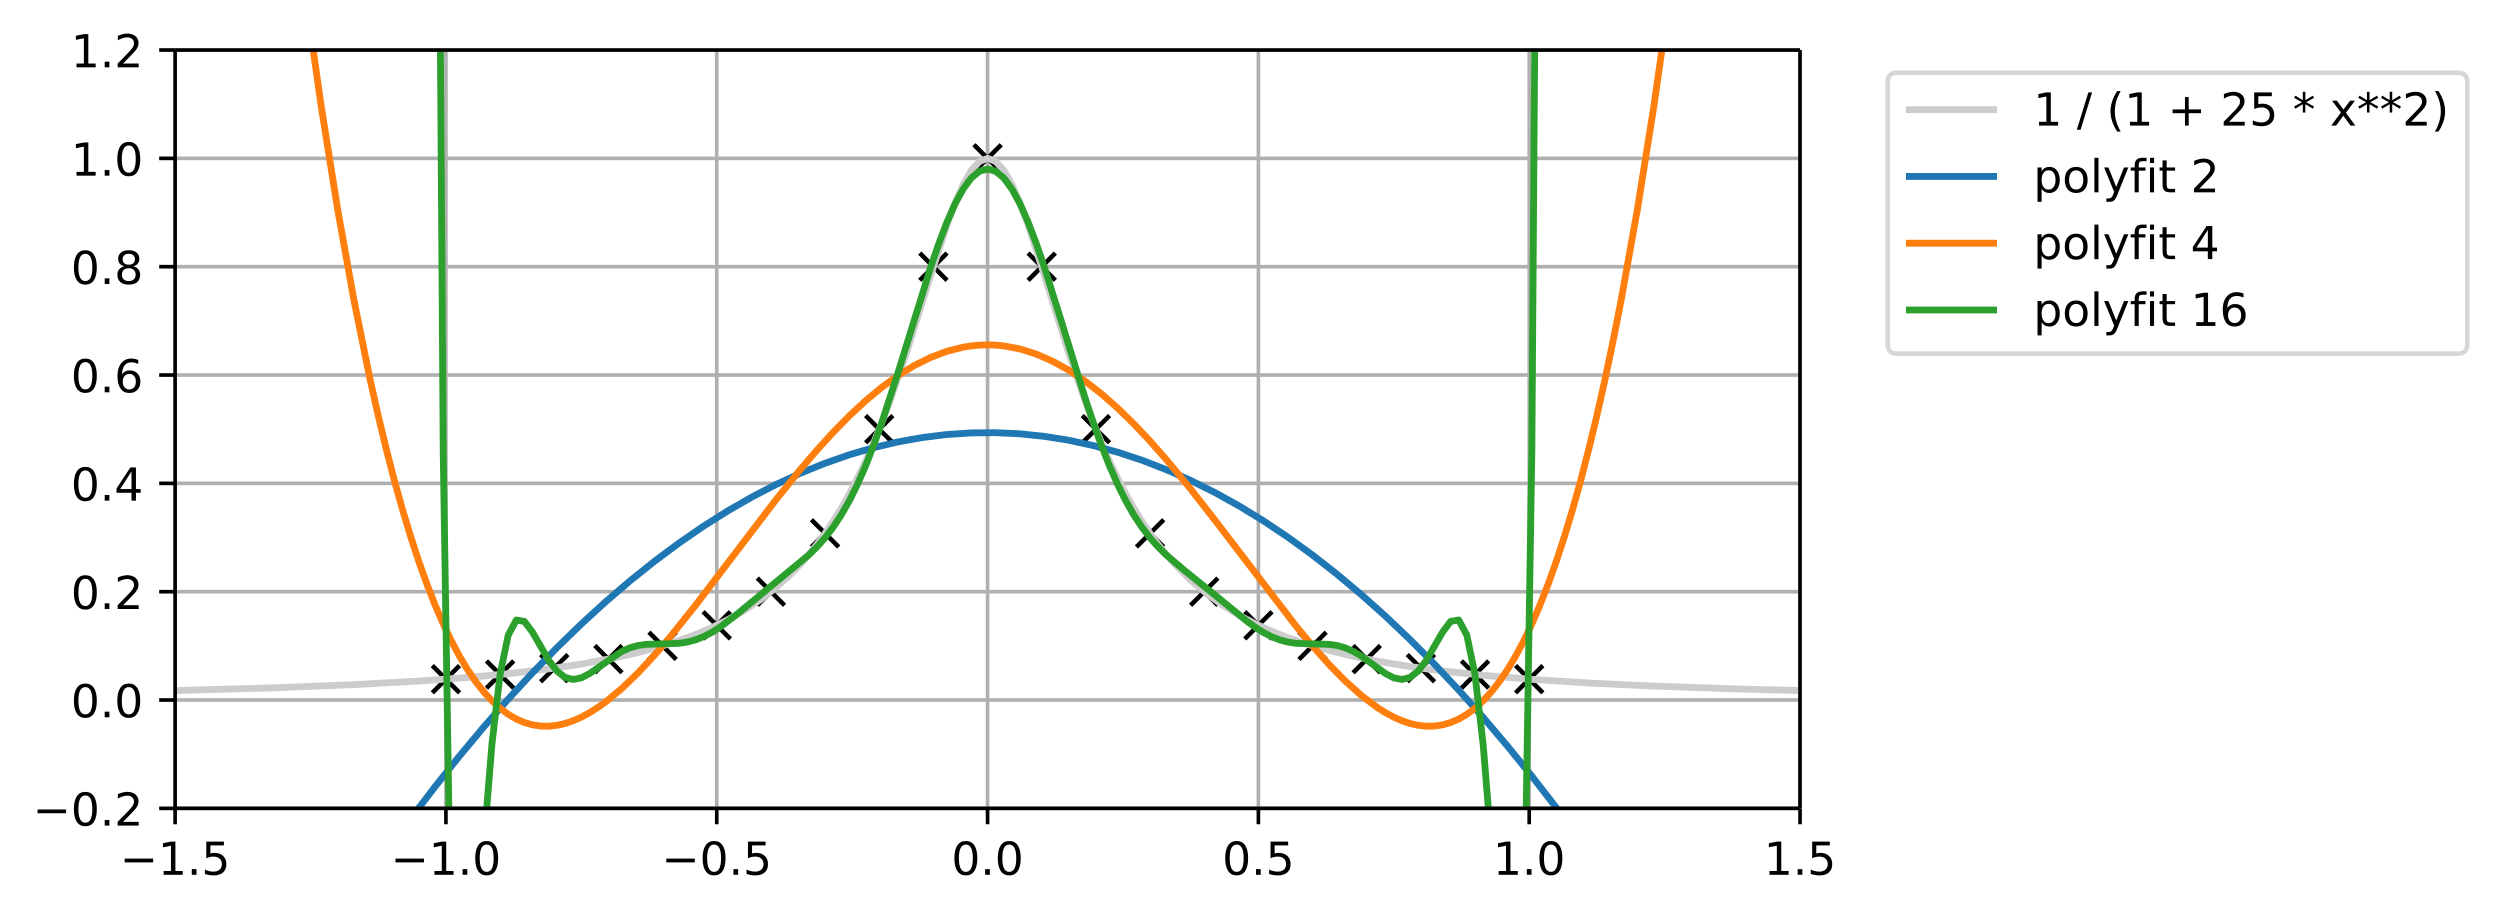 <svg height="268.711" viewBox="0 0 549.439 201.533" width="732.586" xmlns="http://www.w3.org/2000/svg" xmlns:xlink="http://www.w3.org/1999/xlink"><defs><style>*{stroke-linecap:butt;stroke-linejoin:round}</style></defs><g id="figure_1"><path d="M0 201.533h549.44V0H0z" fill="none" id="patch_1"/><g id="axes_1"><path d="M38.483 177.655h357.12V11H38.483z" fill="none" id="patch_2"/><g id="matplotlib.axis_1"><g id="xtick_1"><path clip-path="url(#pb2f847bba6)" d="M38.483 177.655V11" fill="none" stroke="#b0b0b0" stroke-linecap="square" stroke-width=".8" id="line2d_1"/><g id="line2d_2"><defs><path d="M0 0v3.5" id="m9c8d94934c" stroke="#000" stroke-width=".8"/></defs><use x="38.483" xlink:href="#m9c8d94934c" y="177.655" stroke="#000" stroke-width=".8"/></g><g id="text_1"><defs><path d="M10.594 35.5h62.593v-8.297H10.594z" id="DejaVuSans-8722"/><path d="M12.406 8.297h16.11v55.625l-17.532-3.516v8.985l17.438 3.515h9.86V8.296H54.39V0H12.406z" id="DejaVuSans-49"/><path d="M10.688 12.406H21V0H10.687z" id="DejaVuSans-46"/><path d="M10.797 72.906h38.719v-8.312H19.828v-17.86q2.14.735 4.281 1.094 2.157.36 4.313.36 12.203 0 19.328-6.688 7.14-6.688 7.14-18.11 0-11.765-7.328-18.296-7.328-6.516-20.656-6.516-4.593 0-9.36.781-4.75.782-9.827 2.344v9.922q4.39-2.39 9.078-3.563 4.687-1.171 9.906-1.171 8.453 0 13.375 4.437 4.938 4.438 4.938 12.063 0 7.609-4.938 12.047-4.922 4.453-13.375 4.453-3.953 0-7.89-.875-3.922-.875-8.016-2.735z" id="DejaVuSans-53"/></defs><g transform="matrix(.1 0 0 -.1 26.341 192.254)"><use xlink:href="#DejaVuSans-8722"/><use x="83.789" xlink:href="#DejaVuSans-49"/><use x="147.412" xlink:href="#DejaVuSans-46"/><use x="179.199" xlink:href="#DejaVuSans-53"/></g></g></g><g id="xtick_2"><path clip-path="url(#pb2f847bba6)" d="M98.003 177.655V11" fill="none" stroke="#b0b0b0" stroke-linecap="square" stroke-width=".8" id="line2d_3"/><use x="98.003" xlink:href="#m9c8d94934c" y="177.655" stroke="#000" stroke-width=".8" id="line2d_4"/><g id="text_2"><defs><path d="M31.781 66.406q-7.61 0-11.453-7.5Q16.5 51.422 16.5 36.375q0-14.984 3.828-22.484 3.844-7.5 11.453-7.5 7.672 0 11.5 7.5 3.844 7.5 3.844 22.484 0 15.047-3.844 22.531-3.828 7.5-11.5 7.5zm0 7.813q12.266 0 18.735-9.703 6.468-9.688 6.468-28.141 0-18.406-6.468-28.11-6.47-9.687-18.735-9.687-12.25 0-18.718 9.688-6.47 9.703-6.47 28.109 0 18.453 6.47 28.14Q19.53 74.22 31.78 74.22z" id="DejaVuSans-48"/></defs><g transform="matrix(.1 0 0 -.1 85.861 192.254)"><use xlink:href="#DejaVuSans-8722"/><use x="83.789" xlink:href="#DejaVuSans-49"/><use x="147.412" xlink:href="#DejaVuSans-46"/><use x="179.199" xlink:href="#DejaVuSans-48"/></g></g></g><g id="xtick_3"><path clip-path="url(#pb2f847bba6)" d="M157.523 177.655V11" fill="none" stroke="#b0b0b0" stroke-linecap="square" stroke-width=".8" id="line2d_5"/><use x="157.523" xlink:href="#m9c8d94934c" y="177.655" stroke="#000" stroke-width=".8" id="line2d_6"/><g transform="matrix(.1 0 0 -.1 145.381 192.254)" id="text_3"><use xlink:href="#DejaVuSans-8722"/><use x="83.789" xlink:href="#DejaVuSans-48"/><use x="147.412" xlink:href="#DejaVuSans-46"/><use x="179.199" xlink:href="#DejaVuSans-53"/></g></g><g id="xtick_4"><path clip-path="url(#pb2f847bba6)" d="M217.043 177.655V11" fill="none" stroke="#b0b0b0" stroke-linecap="square" stroke-width=".8" id="line2d_7"/><use x="217.043" xlink:href="#m9c8d94934c" y="177.655" stroke="#000" stroke-width=".8" id="line2d_8"/><g transform="matrix(.1 0 0 -.1 209.091 192.254)" id="text_4"><use xlink:href="#DejaVuSans-48"/><use x="63.623" xlink:href="#DejaVuSans-46"/><use x="95.41" xlink:href="#DejaVuSans-48"/></g></g><g id="xtick_5"><path clip-path="url(#pb2f847bba6)" d="M276.563 177.655V11" fill="none" stroke="#b0b0b0" stroke-linecap="square" stroke-width=".8" id="line2d_9"/><use x="276.563" xlink:href="#m9c8d94934c" y="177.655" stroke="#000" stroke-width=".8" id="line2d_10"/><g transform="matrix(.1 0 0 -.1 268.611 192.254)" id="text_5"><use xlink:href="#DejaVuSans-48"/><use x="63.623" xlink:href="#DejaVuSans-46"/><use x="95.41" xlink:href="#DejaVuSans-53"/></g></g><g id="xtick_6"><path clip-path="url(#pb2f847bba6)" d="M336.083 177.655V11" fill="none" stroke="#b0b0b0" stroke-linecap="square" stroke-width=".8" id="line2d_11"/><use x="336.083" xlink:href="#m9c8d94934c" y="177.655" stroke="#000" stroke-width=".8" id="line2d_12"/><g transform="matrix(.1 0 0 -.1 328.131 192.254)" id="text_6"><use xlink:href="#DejaVuSans-49"/><use x="63.623" xlink:href="#DejaVuSans-46"/><use x="95.41" xlink:href="#DejaVuSans-48"/></g></g><g id="xtick_7"><path clip-path="url(#pb2f847bba6)" d="M395.603 177.655V11" fill="none" stroke="#b0b0b0" stroke-linecap="square" stroke-width=".8" id="line2d_13"/><use x="395.603" xlink:href="#m9c8d94934c" y="177.655" stroke="#000" stroke-width=".8" id="line2d_14"/><g transform="matrix(.1 0 0 -.1 387.651 192.254)" id="text_7"><use xlink:href="#DejaVuSans-49"/><use x="63.623" xlink:href="#DejaVuSans-46"/><use x="95.41" xlink:href="#DejaVuSans-53"/></g></g></g><g id="matplotlib.axis_2"><g id="ytick_1"><path clip-path="url(#pb2f847bba6)" d="M38.483 177.655h357.12" fill="none" stroke="#b0b0b0" stroke-linecap="square" stroke-width=".8" id="line2d_15"/><g id="line2d_16"><defs><path d="M0 0h-3.5" id="m95c1cf07fd" stroke="#000" stroke-width=".8"/></defs><use x="38.483" xlink:href="#m95c1cf07fd" y="177.655" stroke="#000" stroke-width=".8"/></g><g id="text_8"><defs><path d="M19.188 8.297h34.421V0H7.33v8.297q5.609 5.812 15.296 15.594 9.703 9.797 12.188 12.64 4.734 5.313 6.609 9 1.89 3.688 1.89 7.25 0 5.813-4.078 9.469-4.078 3.672-10.625 3.672-4.64 0-9.797-1.61-5.14-1.609-11-4.89v9.969Q13.767 71.78 18.938 73q5.188 1.219 9.485 1.219 11.328 0 18.062-5.672 6.735-5.656 6.735-15.125 0-4.5-1.688-8.531-1.672-4.016-6.125-9.485-1.218-1.422-7.765-8.187-6.532-6.766-18.453-18.922z" id="DejaVuSans-50"/></defs><g transform="matrix(.1 0 0 -.1 7.2 181.454)"><use xlink:href="#DejaVuSans-8722"/><use x="83.789" xlink:href="#DejaVuSans-48"/><use x="147.412" xlink:href="#DejaVuSans-46"/><use x="179.199" xlink:href="#DejaVuSans-50"/></g></g></g><g id="ytick_2"><path clip-path="url(#pb2f847bba6)" d="M38.483 153.847h357.12" fill="none" stroke="#b0b0b0" stroke-linecap="square" stroke-width=".8" id="line2d_17"/><use x="38.483" xlink:href="#m95c1cf07fd" y="153.847" stroke="#000" stroke-width=".8" id="line2d_18"/><g transform="matrix(.1 0 0 -.1 15.58 157.646)" id="text_9"><use xlink:href="#DejaVuSans-48"/><use x="63.623" xlink:href="#DejaVuSans-46"/><use x="95.41" xlink:href="#DejaVuSans-48"/></g></g><g id="ytick_3"><path clip-path="url(#pb2f847bba6)" d="M38.483 130.04h357.12" fill="none" stroke="#b0b0b0" stroke-linecap="square" stroke-width=".8" id="line2d_19"/><use x="38.483" xlink:href="#m95c1cf07fd" y="130.039" stroke="#000" stroke-width=".8" id="line2d_20"/><g transform="matrix(.1 0 0 -.1 15.58 133.838)" id="text_10"><use xlink:href="#DejaVuSans-48"/><use x="63.623" xlink:href="#DejaVuSans-46"/><use x="95.41" xlink:href="#DejaVuSans-50"/></g></g><g id="ytick_4"><path clip-path="url(#pb2f847bba6)" d="M38.483 106.231h357.12" fill="none" stroke="#b0b0b0" stroke-linecap="square" stroke-width=".8" id="line2d_21"/><use x="38.483" xlink:href="#m95c1cf07fd" y="106.231" stroke="#000" stroke-width=".8" id="line2d_22"/><g id="text_11"><defs><path d="M37.797 64.313L12.89 25.39h24.906zm-2.594 8.593H47.61V25.391h10.407v-8.203H47.609V0h-9.812v17.188H4.89v9.515z" id="DejaVuSans-52"/></defs><g transform="matrix(.1 0 0 -.1 15.58 110.03)"><use xlink:href="#DejaVuSans-48"/><use x="63.623" xlink:href="#DejaVuSans-46"/><use x="95.41" xlink:href="#DejaVuSans-52"/></g></g></g><g id="ytick_5"><path clip-path="url(#pb2f847bba6)" d="M38.483 82.423h357.12" fill="none" stroke="#b0b0b0" stroke-linecap="square" stroke-width=".8" id="line2d_23"/><use x="38.483" xlink:href="#m95c1cf07fd" y="82.423" stroke="#000" stroke-width=".8" id="line2d_24"/><g id="text_12"><defs><path d="M33.016 40.375q-6.641 0-10.532-4.547-3.875-4.531-3.875-12.437 0-7.86 3.875-12.438 3.891-4.562 10.532-4.562 6.64 0 10.515 4.562 3.875 4.578 3.875 12.438 0 7.906-3.875 12.437-3.875 4.547-10.515 4.547zm19.578 30.922v-8.984q-3.719 1.75-7.5 2.671-3.782.938-7.5.938-9.766 0-14.922-6.594-5.14-6.594-5.875-19.922 2.875 4.25 7.219 6.516 4.359 2.266 9.578 2.266 10.984 0 17.36-6.672 6.374-6.657 6.374-18.125 0-11.235-6.64-18.032-6.641-6.78-17.672-6.78-12.657 0-19.344 9.687-6.688 9.703-6.688 28.109 0 17.281 8.204 27.563 8.203 10.28 22.015 10.28 3.719 0 7.5-.734t7.89-2.187z" id="DejaVuSans-54"/></defs><g transform="matrix(.1 0 0 -.1 15.58 86.222)"><use xlink:href="#DejaVuSans-48"/><use x="63.623" xlink:href="#DejaVuSans-46"/><use x="95.41" xlink:href="#DejaVuSans-54"/></g></g></g><g id="ytick_6"><path clip-path="url(#pb2f847bba6)" d="M38.483 58.615h357.12" fill="none" stroke="#b0b0b0" stroke-linecap="square" stroke-width=".8" id="line2d_25"/><use x="38.483" xlink:href="#m95c1cf07fd" y="58.615" stroke="#000" stroke-width=".8" id="line2d_26"/><g id="text_13"><defs><path d="M31.781 34.625q-7.031 0-11.062-3.766-4.016-3.765-4.016-10.343 0-6.594 4.016-10.36Q24.75 6.391 31.78 6.391q7.032 0 11.078 3.78 4.063 3.798 4.063 10.345 0 6.578-4.031 10.343-4.016 3.766-11.11 3.766zm-9.86 4.188q-6.343 1.562-9.89 5.906Q8.5 49.079 8.5 55.329q0 8.733 6.219 13.812 6.234 5.078 17.062 5.078 10.89 0 17.094-5.078 6.203-5.079 6.203-13.813 0-6.25-3.547-10.61-3.531-4.343-9.828-5.906 7.125-1.656 11.094-6.5 3.984-4.828 3.984-11.796 0-10.61-6.468-16.282-6.47-5.656-18.532-5.656-12.047 0-18.531 5.656-6.469 5.672-6.469 16.282 0 6.968 4 11.797 4.016 4.843 11.14 6.5zM18.314 54.39q0-5.657 3.53-8.828 3.548-3.172 9.938-3.172 6.36 0 9.938 3.172 3.593 3.171 3.593 8.828 0 5.672-3.593 8.843-3.578 3.172-9.938 3.172-6.39 0-9.937-3.172-3.532-3.172-3.532-8.843z" id="DejaVuSans-56"/></defs><g transform="matrix(.1 0 0 -.1 15.58 62.414)"><use xlink:href="#DejaVuSans-48"/><use x="63.623" xlink:href="#DejaVuSans-46"/><use x="95.41" xlink:href="#DejaVuSans-56"/></g></g></g><g id="ytick_7"><path clip-path="url(#pb2f847bba6)" d="M38.483 34.807h357.12" fill="none" stroke="#b0b0b0" stroke-linecap="square" stroke-width=".8" id="line2d_27"/><use x="38.483" xlink:href="#m95c1cf07fd" y="34.807" stroke="#000" stroke-width=".8" id="line2d_28"/><g transform="matrix(.1 0 0 -.1 15.58 38.606)" id="text_14"><use xlink:href="#DejaVuSans-49"/><use x="63.623" xlink:href="#DejaVuSans-46"/><use x="95.41" xlink:href="#DejaVuSans-48"/></g></g><g id="ytick_8"><path clip-path="url(#pb2f847bba6)" d="M38.483 11h357.12" fill="none" stroke="#b0b0b0" stroke-linecap="square" stroke-width=".8" id="line2d_29"/><use x="38.483" xlink:href="#m95c1cf07fd" y="10.999" stroke="#000" stroke-width=".8" id="line2d_30"/><g transform="matrix(.1 0 0 -.1 15.58 14.798)" id="text_15"><use xlink:href="#DejaVuSans-49"/><use x="63.623" xlink:href="#DejaVuSans-46"/><use x="95.41" xlink:href="#DejaVuSans-50"/></g></g></g><g id="line2d_31"><defs><path d="M-3 3l6-6m-6 0l6 6" id="m703cb1b168" stroke="#000"/></defs><g clip-path="url(#pb2f847bba6)" stroke="#000"><use x="98.003" xlink:href="#m703cb1b168" y="149.269"/><use x="109.907" xlink:href="#m703cb1b168" y="148.245"/><use x="121.811" xlink:href="#m703cb1b168" y="146.845"/><use x="133.715" xlink:href="#m703cb1b168" y="144.863"/><use x="145.619" xlink:href="#m703cb1b168" y="141.943"/><use x="157.523" xlink:href="#m703cb1b168" y="137.428"/><use x="169.427" xlink:href="#m703cb1b168" y="130.039"/><use x="181.331" xlink:href="#m703cb1b168" y="117.22"/><use x="193.235" xlink:href="#m703cb1b168" y="94.327"/><use x="205.139" xlink:href="#m703cb1b168" y="58.615"/><use x="217.043" xlink:href="#m703cb1b168" y="34.807"/><use x="228.947" xlink:href="#m703cb1b168" y="58.615"/><use x="240.851" xlink:href="#m703cb1b168" y="94.327"/><use x="252.755" xlink:href="#m703cb1b168" y="117.22"/><use x="264.659" xlink:href="#m703cb1b168" y="130.039"/><use x="276.563" xlink:href="#m703cb1b168" y="137.428"/><use x="288.467" xlink:href="#m703cb1b168" y="141.943"/><use x="300.371" xlink:href="#m703cb1b168" y="144.863"/><use x="312.275" xlink:href="#m703cb1b168" y="146.845"/><use x="324.179" xlink:href="#m703cb1b168" y="148.245"/><use x="336.083" xlink:href="#m703cb1b168" y="149.269"/></g></g><path clip-path="url(#pb2f847bba6)" d="M38.483 151.768l21.427-.592 17.856-.708 14.285-.788 10.713-.785 8.928-.832 8.928-1.056 7.143-1.063 7.142-1.323 5.357-1.215 5.357-1.463 3.571-1.145 3.571-1.31 3.571-1.507 3.572-1.743 3.57-2.026 3.572-2.368 3.571-2.784 3.571-3.288 1.786-1.867 1.786-2.036 1.785-2.223 1.786-2.426 1.785-2.652 1.786-2.896 1.786-3.163 1.785-3.449 1.786-3.755 1.785-4.076 1.786-4.408 1.786-4.742 3.57-10.417 5.358-17.134 3.57-11.045 1.786-4.847 1.786-4.093 1.786-3.116 1.785-1.954 1.786-.666 1.785.666 1.786 1.954 1.786 3.116 1.785 4.093 1.786 4.847 3.571 11.045 5.357 17.134 3.571 10.417 1.786 4.742 1.785 4.408 1.786 4.076 1.785 3.755 1.786 3.45 1.786 3.162 1.785 2.896 1.786 2.652 1.785 2.426 1.786 2.223 1.786 2.036 3.57 3.58 3.572 3.024 3.571 2.566 3.571 2.189 3.572 1.877 3.57 1.62 3.572 1.404 3.571 1.225 5.357 1.559 5.357 1.291 5.357 1.08 7.142 1.184 7.142.957 8.928.958 10.714.893 12.5.792 14.284.677 17.856.617 14.285.37" fill="none" stroke="#ccc" stroke-linecap="square" stroke-width="1.5" id="line2d_32"/><path clip-path="url(#pb2f847bba6)" d="M74.346 202.533l5.206-7.698 5.356-7.622 5.357-7.32 5.357-7.015 5.357-6.714 5.357-6.41 5.356-6.108 5.357-5.805 5.357-5.502 5.357-5.2 5.357-4.896 5.356-4.593 5.357-4.29 5.357-3.988 5.357-3.685 5.357-3.382 5.356-3.08 5.357-2.775 5.357-2.474 5.357-2.17 5.357-1.868 5.356-1.565 5.357-1.262 5.357-.959 5.357-.656 5.357-.353 5.356-.05 5.357.252 5.357.555 5.357.858 5.357 1.16 5.356 1.465 5.357 1.766 5.357 2.07 5.357 2.372 5.357 2.676 5.356 2.978 5.357 3.28 5.357 3.585 5.357 3.887 5.357 4.19 5.356 4.492 5.357 4.795 5.357 5.098 5.357 5.401 5.357 5.704 5.356 6.007 5.357 6.31 5.357 6.612 5.357 6.915 5.357 7.219 5.356 7.52 6.991 10.273" fill="none" stroke="#1f77b4" stroke-linecap="square" stroke-width="1.5" id="line2d_33"/><path clip-path="url(#pb2f847bba6)" d="M67.122-1l3.502 24.54 3.57 22.4 3.572 19.908 3.571 17.56 1.786 7.945 1.785 7.411 1.786 6.895 1.786 6.394 1.785 5.911 1.786 5.445 1.785 4.995 1.786 4.56 1.786 4.141 1.785 3.738 1.786 3.35 1.785 2.978 1.786 2.62 1.786 2.277 1.785 1.947 1.786 1.633 1.785 1.332 1.786 1.045 1.786.771 1.785.51 1.786.264 1.785.029 1.786-.194 1.786-.403 1.785-.6 1.786-.788 1.785-.961 1.786-1.124 1.786-1.276 3.57-2.963 3.572-3.442 3.571-3.84 3.571-4.16 5.357-6.68 7.143-9.371 10.713-14.06 5.357-6.636 3.571-4.171 3.571-3.921 3.572-3.634 3.57-3.313 3.572-2.964 3.571-2.588 3.571-2.19 3.572-1.775 3.57-1.344 3.572-.902 1.786-.283 1.785-.17 1.786-.057 1.785.057 1.786.17 3.571.678 3.571 1.124 3.572 1.561 3.57 1.985 3.572 2.391 3.571 2.78 3.571 3.141 3.572 3.478 3.57 3.781 3.572 4.051 5.357 6.496 5.357 6.867 17.856 23.323 3.57 4.292 3.572 4.01 3.571 3.65 3.571 3.213 3.572 2.692 1.785 1.124 1.786.961 1.785.787 1.786.601 1.786.403 1.785.194 1.786-.029 1.785-.263 1.786-.51 1.786-.772 1.785-1.045 1.786-1.332 1.785-1.633 1.786-1.947 1.786-2.277 1.785-2.62 1.786-2.977 1.785-3.35 1.786-3.739 1.786-4.141 1.785-4.56 1.786-4.995 1.785-5.445 1.786-5.911 1.786-6.394 1.785-6.895 1.786-7.41 1.785-7.945 1.786-8.496 1.786-9.065 3.57-19.908 3.572-22.4L366.964-1" fill="none" stroke="#ff7f0e" stroke-linecap="square" stroke-width="1.5" id="line2d_34"/><path clip-path="url(#pb2f847bba6)" d="M96.713-1l.695 100.285 1.634 103.248m6.127 0l1.167-17.17 1.785-21.893 1.786-15.22 1.785-8.649 1.786-3.34 1.786.318 1.785 2.39 3.571 6.193 1.786 2.33 1.786 1.393 1.785.447 1.786-.355 1.785-.93 7.143-4.915 1.785-.774 1.786-.495 1.786-.255 3.57-.091 3.572-.123 1.786-.266 1.785-.47 1.786-.696 1.785-.92 1.786-1.12 3.571-2.692 16.07-13.27 1.786-1.76 1.786-2.009 1.785-2.327 1.786-2.708 1.786-3.139 1.785-3.603 1.786-4.081 1.785-4.548 1.786-4.98 3.571-10.989 7.143-23.07 1.785-5.205 1.786-4.69 1.785-4.042 1.786-3.277 1.786-2.414 1.785-1.478 1.786-.498 1.785.498 1.786 1.478 1.786 2.414 1.785 3.277 1.786 4.043 1.785 4.69 1.786 5.203 3.571 11.374 5.357 17.335 1.786 5.351 1.785 4.98 1.786 4.548 1.785 4.08 1.786 3.604 1.786 3.14 1.785 2.707 1.786 2.327 1.785 2.009 1.786 1.76 3.571 3.052 8.928 7.233 5.357 4.39 1.786 1.287 1.785 1.12 1.786.92 1.785.695 1.786.47 1.786.267 3.57.123 3.572.09 1.786.256 1.785.495 1.786.774 1.785 1.05 5.357 3.866 1.786.93 1.785.354 1.786-.447 1.786-1.393 1.785-2.33 3.571-6.194 1.786-2.39 1.786-.317 1.785 3.34 1.786 8.649 1.785 15.22 1.786 21.894 1.167 17.17m6.127 0l1.634-103.249L337.372-1" fill="none" stroke="#2ca02c" stroke-linecap="square" stroke-width="1.5" id="line2d_35"/><path d="M38.483 177.655V11" fill="none" stroke="#000" stroke-linecap="square" stroke-width=".8" id="patch_3"/><path d="M395.603 177.655V11" fill="none" stroke="#000" stroke-linecap="square" stroke-width=".8" id="patch_4"/><path d="M38.483 177.655h357.12" fill="none" stroke="#000" stroke-linecap="square" stroke-width=".8" id="patch_5"/><path d="M38.483 11h357.12" fill="none" stroke="#000" stroke-linecap="square" stroke-width=".8" id="patch_6"/><g id="legend_1"><path d="M416.888 77.712h123.351q2 0 2-2V17.999q0-2-2-2H416.888q-2 0-2 2v57.713q0 2 2 2z" fill="#fff" opacity=".8" stroke="#ccc" id="patch_7"/><path d="M418.888 24.098h20" fill="none" stroke="#ccc" stroke-linecap="square" stroke-width="1.5" id="line2d_36"/><g id="text_16"><defs><path d="M25.39 72.906h8.297L8.297-9.28H0z" id="DejaVuSans-47"/><path d="M31 75.875q-6.531-11.219-9.719-22.219-3.172-10.984-3.172-22.265 0-11.266 3.203-22.328Q24.517-2 31-13.188h-7.813Q15.875-1.704 12.235 9.375q-3.64 11.078-3.64 22.016 0 10.89 3.61 21.922 3.624 11.046 10.983 22.562z" id="DejaVuSans-40"/><path d="M46 62.703V35.5h27.188v-8.297H46V0h-8.203v27.203H10.594V35.5h27.203v27.203z" id="DejaVuSans-43"/><path d="M47.016 60.89L29.5 51.423l17.516-9.531-2.828-4.782-16.407 9.907V28.609H22.22v18.407L5.812 37.109l-2.828 4.782 17.532 9.53-17.532 9.47 2.829 4.828 16.406-9.906v18.406h5.562V55.813l16.407 9.906z" id="DejaVuSans-42"/><path d="M54.89 54.688l-19.78-26.61L55.905 0H45.313L29.39 21.484 13.484 0H2.875l21.25 28.61L4.687 54.687h10.594l14.5-19.485 14.5 19.484z" id="DejaVuSans-120"/><path d="M8.016 75.875h7.812q7.313-11.516 10.953-22.563 3.64-11.03 3.64-21.921 0-10.938-3.64-22.016-3.64-11.078-10.953-22.563H8.016Q14.5-2 17.703 9.063q3.203 11.063 3.203 22.329 0 11.28-3.203 22.265-3.203 11-9.687 22.219z" id="DejaVuSans-41"/></defs><g transform="matrix(.1 0 0 -.1 446.888 27.598)"><use xlink:href="#DejaVuSans-49"/><use x="63.623" xlink:href="#DejaVuSans-32"/><use x="95.41" xlink:href="#DejaVuSans-47"/><use x="129.102" xlink:href="#DejaVuSans-32"/><use x="160.889" xlink:href="#DejaVuSans-40"/><use x="199.902" xlink:href="#DejaVuSans-49"/><use x="263.525" xlink:href="#DejaVuSans-32"/><use x="295.313" xlink:href="#DejaVuSans-43"/><use x="379.102" xlink:href="#DejaVuSans-32"/><use x="410.889" xlink:href="#DejaVuSans-50"/><use x="474.512" xlink:href="#DejaVuSans-53"/><use x="538.135" xlink:href="#DejaVuSans-32"/><use x="569.922" xlink:href="#DejaVuSans-42"/><use x="619.922" xlink:href="#DejaVuSans-32"/><use x="651.709" xlink:href="#DejaVuSans-120"/><use x="710.889" xlink:href="#DejaVuSans-42"/><use x="760.889" xlink:href="#DejaVuSans-42"/><use x="810.889" xlink:href="#DejaVuSans-50"/><use x="874.512" xlink:href="#DejaVuSans-41"/></g></g><path d="M418.888 38.776h20" fill="none" stroke="#1f77b4" stroke-linecap="square" stroke-width="1.5" id="line2d_38"/><g id="text_17"><defs><path d="M18.11 8.203v-29H9.077v75.484h9.031v-8.296q2.844 4.875 7.157 7.234Q29.594 56 35.594 56q9.968 0 16.187-7.906 6.235-7.907 6.235-20.797T51.78 6.484q-6.218-7.906-16.187-7.906-6 0-10.328 2.375-4.313 2.375-7.157 7.25zm30.578 19.094q0 9.906-4.079 15.547-4.078 5.64-11.203 5.64-7.14 0-11.218-5.64-4.079-5.64-4.079-15.547 0-9.906 4.078-15.547 4.079-5.64 11.22-5.64 7.124 0 11.202 5.64t4.078 15.547z" id="DejaVuSans-112"/><path d="M30.61 48.39q-7.22 0-11.422-5.64-4.204-5.64-4.204-15.453 0-9.813 4.172-15.453 4.188-5.64 11.453-5.64 7.188 0 11.375 5.655 4.203 5.672 4.203 15.438 0 9.719-4.203 15.406-4.187 5.688-11.375 5.688zm0 7.61q11.718 0 18.406-7.625 6.703-7.61 6.703-21.078 0-13.422-6.703-21.078-6.688-7.64-18.407-7.64-11.765 0-18.437 7.64-6.656 7.656-6.656 21.078 0 13.469 6.656 21.078Q18.844 56 30.609 56z" id="DejaVuSans-111"/><path d="M9.422 75.984h8.984V0H9.422z" id="DejaVuSans-108"/><path d="M32.172-5.078q-3.797-9.766-7.422-12.735-3.61-2.984-9.656-2.984H7.906v7.516h5.282q3.703 0 5.75 1.765Q21-9.766 23.483-3.219l1.61 4.094-22.11 53.813H12.5l17.094-42.766 17.093 42.766h9.516z" id="DejaVuSans-121"/><path d="M37.11 75.984V68.5h-8.594q-4.828 0-6.72-1.953-1.874-1.953-1.874-7.031v-4.828h14.797v-6.985H19.922V0H10.89v47.703H2.297v6.984h8.594V58.5q0 9.125 4.25 13.297 4.25 4.187 13.468 4.187z" id="DejaVuSans-102"/><path d="M9.422 54.688h8.984V0H9.422zm0 21.296h8.984v-11.39H9.422z" id="DejaVuSans-105"/><path d="M18.313 70.219V54.688h18.5v-6.985h-18.5V18.016q0-6.688 1.828-8.594 1.828-1.906 7.453-1.906h9.218V0h-9.218q-10.407 0-14.36 3.875-3.953 3.89-3.953 14.14v29.688H2.687v6.984h6.594V70.22z" id="DejaVuSans-116"/></defs><g transform="matrix(.1 0 0 -.1 446.888 42.276)"><use xlink:href="#DejaVuSans-112"/><use x="63.477" xlink:href="#DejaVuSans-111"/><use x="124.658" xlink:href="#DejaVuSans-108"/><use x="152.441" xlink:href="#DejaVuSans-121"/><use x="211.621" xlink:href="#DejaVuSans-102"/><use x="246.826" xlink:href="#DejaVuSans-105"/><use x="274.609" xlink:href="#DejaVuSans-116"/><use x="313.818" xlink:href="#DejaVuSans-32"/><use x="345.605" xlink:href="#DejaVuSans-50"/></g></g><path d="M418.888 53.454h20" fill="none" stroke="#ff7f0e" stroke-linecap="square" stroke-width="1.5" id="line2d_40"/><g transform="matrix(.1 0 0 -.1 446.888 56.954)" id="text_18"><use xlink:href="#DejaVuSans-112"/><use x="63.477" xlink:href="#DejaVuSans-111"/><use x="124.658" xlink:href="#DejaVuSans-108"/><use x="152.441" xlink:href="#DejaVuSans-121"/><use x="211.621" xlink:href="#DejaVuSans-102"/><use x="246.826" xlink:href="#DejaVuSans-105"/><use x="274.609" xlink:href="#DejaVuSans-116"/><use x="313.818" xlink:href="#DejaVuSans-32"/><use x="345.605" xlink:href="#DejaVuSans-52"/></g><path d="M418.888 68.132h20" fill="none" stroke="#2ca02c" stroke-linecap="square" stroke-width="1.5" id="line2d_42"/><g transform="matrix(.1 0 0 -.1 446.888 71.632)" id="text_19"><use xlink:href="#DejaVuSans-112"/><use x="63.477" xlink:href="#DejaVuSans-111"/><use x="124.658" xlink:href="#DejaVuSans-108"/><use x="152.441" xlink:href="#DejaVuSans-121"/><use x="211.621" xlink:href="#DejaVuSans-102"/><use x="246.826" xlink:href="#DejaVuSans-105"/><use x="274.609" xlink:href="#DejaVuSans-116"/><use x="313.818" xlink:href="#DejaVuSans-32"/><use x="345.605" xlink:href="#DejaVuSans-49"/><use x="409.229" xlink:href="#DejaVuSans-54"/></g></g></g></g><defs><clipPath id="pb2f847bba6"><path d="M38.483 10.999h357.12v166.656H38.483z"/></clipPath></defs></svg>